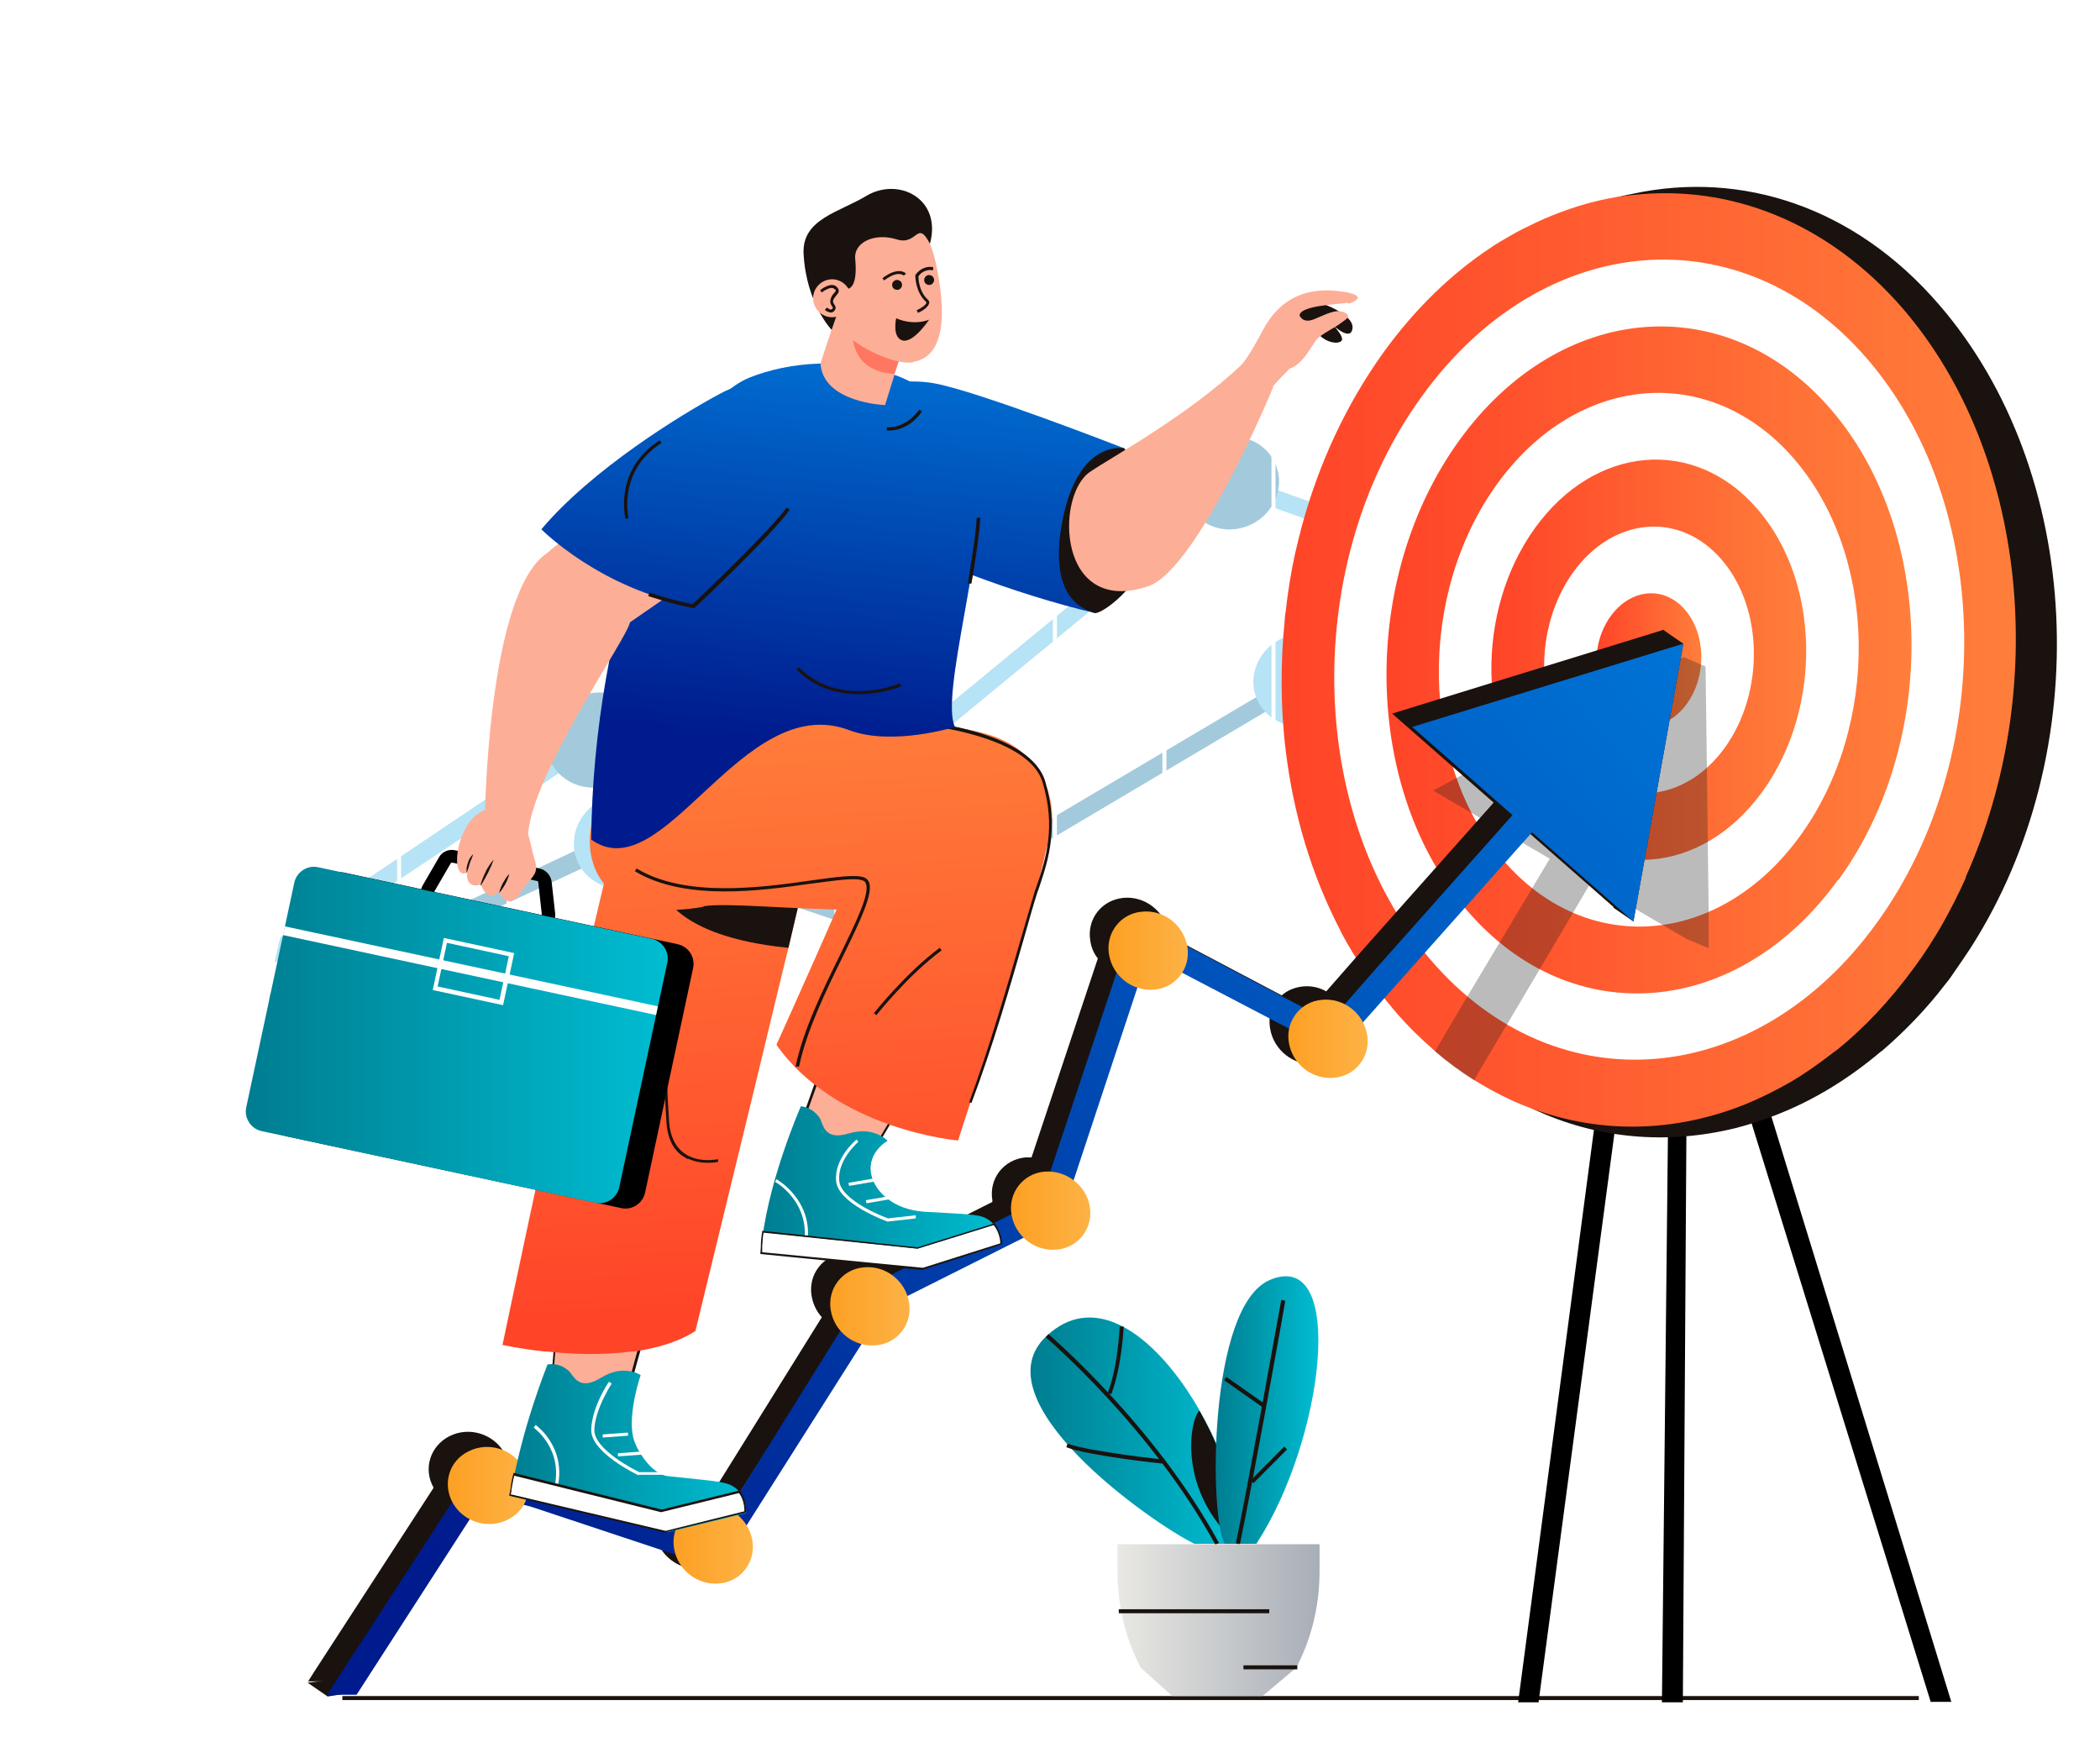 <?xml version="1.0" encoding="UTF-8"?>
<svg xmlns="http://www.w3.org/2000/svg" version="1.1" xmlns:xlink="http://www.w3.org/1999/xlink" viewBox="0 0 471.7 391.3">
  <defs>
    <style>
      .cls-1 {
        fill: url(#_裼隯澵_胙琅韃炅_86-2);
      }

      .cls-2 {
        fill: url(#_裼隯澵_胙琅韃炅_21-5);
      }

      .cls-3 {
        fill: url(#_裼隯澵_胙琅韃炅_30-2);
      }

      .cls-4 {
        mask: url(#mask-1);
      }

      .cls-5 {
        fill: url(#_裼隯澵_胙琅韃炅_21-3);
      }

      .cls-6 {
        fill: url(#_裼隯澵_胙琅韃炅_21-2);
      }

      .cls-7 {
        fill: url(#_裼隯澵_胙琅韃炅_1);
      }

      .cls-7, .cls-8 {
        mix-blend-mode: multiply;
      }

      .cls-9 {
        fill: url(#_裼隯澵_胙琅韃炅_21);
      }

      .cls-10 {
        fill: #fff;
      }

      .cls-11 {
        mask: url(#mask);
      }

      .cls-12 {
        fill: url(#_裼隯澵_胙琅韃炅_30);
      }

      .cls-13 {
        fill: url(#_裼隯澵_胙琅韃炅_7);
      }

      .cls-14 {
        fill: url(#_裼隯澵_胙琅韃炅_30-7);
      }

      .cls-15 {
        fill: url(#_裼隯澵_胙琅韃炅_7-4);
      }

      .cls-16 {
        fill: none;
      }

      .cls-8 {
        fill: url(#_裼隯澵_胙琅韃炅_1-2);
      }

      .cls-17 {
        mask: url(#mask-2);
      }

      .cls-18 {
        filter: url(#luminosity-noclip-3);
      }

      .cls-19 {
        fill: #fdae97;
      }

      .cls-20 {
        fill: url(#_裼隯澵_胙琅韃炅_5);
      }

      .cls-21 {
        fill: url(#_裼隯澵_胙琅韃炅_8);
      }

      .cls-22 {
        fill: #1b1b1b;
        opacity: .3;
      }

      .cls-23 {
        fill: url(#_裼隯澵_胙琅韃炅_8-2);
      }

      .cls-24 {
        fill: url(#_裼隯澵_胙琅韃炅_30-5);
      }

      .cls-25 {
        fill: #1a120e;
      }

      .cls-26 {
        fill: url(#_裼隯澵_胙琅韃炅_8-4);
      }

      .cls-27 {
        fill: url(#_裼隯澵_胙琅韃炅_8-5);
      }

      .cls-28 {
        fill: #b6e3f5;
      }

      .cls-29 {
        fill: url(#_裼隯澵_胙琅韃炅_30-4);
      }

      .cls-30 {
        fill: url(#_裼隯澵_胙琅韃炅_86);
      }

      .cls-31 {
        fill: url(#_裼隯澵_胙琅韃炅_7-3);
      }

      .cls-32 {
        fill: url(#_裼隯澵_胙琅韃炅_7-2);
      }

      .cls-33 {
        fill: url(#_裼隯澵_胙琅韃炅_8-3);
      }

      .cls-34 {
        fill: #ff7761;
      }

      .cls-35 {
        clip-path: url(#clippath);
      }

      .cls-36 {
        fill: url(#_裼隯澵_胙琅韃炅_30-6);
      }

      .cls-37 {
        fill: #a3cadc;
      }

      .cls-38 {
        fill: url(#_裼隯澵_胙琅韃炅_30-3);
      }

      .cls-39 {
        fill: url(#_裼隯澵_胙琅韃炅_21-4);
      }

      .cls-40 {
        fill: url(#_裼隯澵_胙琅韃炅_21-6);
      }

      .cls-41 {
        opacity: .7;
      }

      .cls-42 {
        mask: url(#mask-3);
      }

      .cls-43 {
        fill: url(#_裼隯澵_胙琅韃炅_7-5);
      }

      .cls-44 {
        filter: url(#luminosity-noclip);
      }
    </style>
    <filter id="luminosity-noclip" x="102" y="23.3" width="101.1" height="110.3" color-interpolation-filters="sRGB" filterUnits="userSpaceOnUse">
      <feFlood flood-color="#fff" result="bg"/>
      <feBlend in="SourceGraphic" in2="bg"/>
    </filter>
    <filter id="luminosity-noclip-2" x="102" y="-8388" width="101.1" height="32766" color-interpolation-filters="sRGB" filterUnits="userSpaceOnUse">
      <feFlood flood-color="#fff" result="bg"/>
      <feBlend in="SourceGraphic" in2="bg"/>
    </filter>
    <mask id="mask-1" x="102" y="-8388" width="101.1" height="32766" maskUnits="userSpaceOnUse"/>
    <radialGradient id="_裼隯澵_胙琅韃炅_1" data-name="ﾁ裼隯澵隆 胙琅韃炅 1" cx="152.5" cy="78.4" fx="152.5" fy="78.4" r="52.9" gradientUnits="userSpaceOnUse">
      <stop offset="0" stop-color="#fff"/>
      <stop offset="1" stop-color="gray"/>
    </radialGradient>
    <mask id="mask" x="102" y="23.3" width="101.1" height="110.3" maskUnits="userSpaceOnUse">
      <g class="cls-44">
        <g class="cls-4">
          <path class="cls-7" d="M153.6,116.8c28.4-20.9,88.4-115.4,12.7-88.8-68,23.9-96.6,150.5-12.7,88.8Z"/>
        </g>
      </g>
    </mask>
    <radialGradient id="_裼隯澵_胙琅韃炅_86" data-name="ﾁ裼隯澵隆 胙琅韃炅 86" cx="152.5" cy="78.4" fx="152.5" fy="78.4" r="52.9" gradientUnits="userSpaceOnUse">
      <stop offset="0" stop-color="#a1d4fd"/>
      <stop offset="1" stop-color="#dfeffd"/>
    </radialGradient>
    <filter id="luminosity-noclip-3" x="60" y="10" width="387.9" height="373" color-interpolation-filters="sRGB" filterUnits="userSpaceOnUse">
      <feFlood flood-color="#fff" result="bg"/>
      <feBlend in="SourceGraphic" in2="bg"/>
    </filter>
    <filter id="luminosity-noclip-4" x="60" y="-8388" width="387.9" height="32766" color-interpolation-filters="sRGB" filterUnits="userSpaceOnUse">
      <feFlood flood-color="#fff" result="bg"/>
      <feBlend in="SourceGraphic" in2="bg"/>
    </filter>
    <mask id="mask-3" x="60" y="-8388" width="387.9" height="32766" maskUnits="userSpaceOnUse"/>
    <radialGradient id="_裼隯澵_胙琅韃炅_1-2" data-name="ﾁ裼隯澵隆 胙琅韃炅 1" cx="254" cy="196.5" fx="254" fy="196.5" r="190.2" xlink:href="#_裼隯澵_胙琅韃炅_1"/>
    <mask id="mask-2" x="60" y="10" width="387.9" height="373" maskUnits="userSpaceOnUse">
      <g class="cls-18">
        <g class="cls-42">
          <path class="cls-8" d="M121.3,149.8C238.5,105.6,203.7,16.1,317.5,10.2c90.1-4.7,134.5,90.2,130.1,182-5.3,108.9-74.3,184.1-197.8,190.5C75.3,391.7-4.3,197.2,121.3,149.8Z"/>
        </g>
      </g>
    </mask>
    <radialGradient id="_裼隯澵_胙琅韃炅_86-2" data-name="ﾁ裼隯澵隆 胙琅韃炅 86" cx="254" cy="196.5" fx="254" fy="196.5" r="190.2" xlink:href="#_裼隯澵_胙琅韃炅_86"/>
    <clipPath id="clippath">
      <path class="cls-16" d="M121.3,149.8C238.5,105.6,203.7,16.1,317.5,10.2c90.1-4.7,134.5,90.2,130.1,182-5.3,108.9-74.3,184.1-197.8,190.5C75.3,391.7-4.3,197.2,121.3,149.8Z"/>
    </clipPath>
    <linearGradient id="_裼隯澵_胙琅韃炅_7" data-name="ﾁ裼隯澵隆 胙琅韃炅 7" x1="231.5" y1="321.4" x2="278.2" y2="321.4" gradientUnits="userSpaceOnUse">
      <stop offset="0" stop-color="#007d90"/>
      <stop offset="1" stop-color="#00bdd2"/>
    </linearGradient>
    <linearGradient id="_裼隯澵_胙琅韃炅_7-2" data-name="ﾁ裼隯澵隆 胙琅韃炅 7" x1="273" y1="316.8" x2="296.1" y2="316.8" xlink:href="#_裼隯澵_胙琅韃炅_7"/>
    <linearGradient id="_裼隯澵_胙琅韃炅_5" data-name="ﾁ裼隯澵隆 胙琅韃炅 5" x1="251" y1="363.9" x2="296.4" y2="363.9" gradientUnits="userSpaceOnUse">
      <stop offset="0" stop-color="#e9e8e3"/>
      <stop offset="1" stop-color="#a8aeb7"/>
    </linearGradient>
    <linearGradient id="_裼隯澵_胙琅韃炅_30" data-name="ﾁ裼隯澵隆 胙琅韃炅 30" x1="287.9" y1="148.2" x2="452.9" y2="148.2" gradientUnits="userSpaceOnUse">
      <stop offset="0" stop-color="#ff4428"/>
      <stop offset="1" stop-color="#ff7e3b"/>
    </linearGradient>
    <linearGradient id="_裼隯澵_胙琅韃炅_30-2" data-name="ﾁ裼隯澵隆 胙琅韃炅 30" x1="311.4" y1="148.2" x2="429.3" y2="148.2" xlink:href="#_裼隯澵_胙琅韃炅_30"/>
    <linearGradient id="_裼隯澵_胙琅韃炅_30-3" data-name="ﾁ裼隯澵隆 胙琅韃炅 30" x1="335" y1="148.2" x2="405.8" y2="148.2" xlink:href="#_裼隯澵_胙琅韃炅_30"/>
    <linearGradient id="_裼隯澵_胙琅韃炅_30-4" data-name="ﾁ裼隯澵隆 胙琅韃炅 30" x1="358.6" y1="148.2" x2="382.2" y2="148.2" xlink:href="#_裼隯澵_胙琅韃炅_30"/>
    <linearGradient id="_裼隯澵_胙琅韃炅_8" data-name="ﾁ裼隯澵隆 胙琅韃炅 8" x1="109.8" y1="364" x2="371" y2="138.8" gradientUnits="userSpaceOnUse">
      <stop offset="0" stop-color="#001b8d"/>
      <stop offset="1" stop-color="#0073d5"/>
    </linearGradient>
    <linearGradient id="_裼隯澵_胙琅韃炅_8-2" data-name="ﾁ裼隯澵隆 胙琅韃炅 8" x1="120.4" y1="376.2" x2="381.6" y2="151" xlink:href="#_裼隯澵_胙琅韃炅_8"/>
    <linearGradient id="_裼隯澵_胙琅韃炅_21" data-name="ﾁ裼隯澵隆 胙琅韃炅 21" x1="100.7" y1="333.7" x2="118.7" y2="333.7" gradientUnits="userSpaceOnUse">
      <stop offset="0" stop-color="#fda024"/>
      <stop offset="1" stop-color="#fdb245"/>
    </linearGradient>
    <linearGradient id="_裼隯澵_胙琅韃炅_21-2" data-name="ﾁ裼隯澵隆 胙琅韃炅 21" x1="151.3" y1="347" x2="169.1" y2="347" xlink:href="#_裼隯澵_胙琅韃炅_21"/>
    <linearGradient id="_裼隯澵_胙琅韃炅_21-3" data-name="ﾁ裼隯澵隆 胙琅韃炅 21" x1="186.5" y1="293.5" x2="204.3" y2="293.5" xlink:href="#_裼隯澵_胙琅韃炅_21"/>
    <linearGradient id="_裼隯澵_胙琅韃炅_21-4" data-name="ﾁ裼隯澵隆 胙琅韃炅 21" x1="227.1" y1="272" x2="244.9" y2="272" xlink:href="#_裼隯澵_胙琅韃炅_21"/>
    <linearGradient id="_裼隯澵_胙琅韃炅_21-5" data-name="ﾁ裼隯澵隆 胙琅韃炅 21" x1="289.4" y1="233.4" x2="307.2" y2="233.4" xlink:href="#_裼隯澵_胙琅韃炅_21"/>
    <linearGradient id="_裼隯澵_胙琅韃炅_21-6" data-name="ﾁ裼隯澵隆 胙琅韃炅 21" x1="249" y1="213.5" x2="266.8" y2="213.5" xlink:href="#_裼隯澵_胙琅韃炅_21"/>
    <linearGradient id="_裼隯澵_胙琅韃炅_7-3" data-name="ﾁ裼隯澵隆 胙琅韃炅 7" x1="114.6" y1="325.2" x2="167.4" y2="325.2" xlink:href="#_裼隯澵_胙琅韃炅_7"/>
    <linearGradient id="_裼隯澵_胙琅韃炅_30-5" data-name="ﾁ裼隯澵隆 胙琅韃炅 30" x1="152.7" y1="296.4" x2="145.4" y2="160.2" xlink:href="#_裼隯澵_胙琅韃炅_30"/>
    <linearGradient id="_裼隯澵_胙琅韃炅_30-6" data-name="ﾁ裼隯澵隆 胙琅韃炅 30" x1="190.2" y1="294.4" x2="182.9" y2="158.2" xlink:href="#_裼隯澵_胙琅韃炅_30"/>
    <linearGradient id="_裼隯澵_胙琅韃炅_7-4" data-name="ﾁ裼隯澵隆 胙琅韃炅 7" x1="171" y1="266.8" x2="225" y2="266.8" xlink:href="#_裼隯澵_胙琅韃炅_7"/>
    <linearGradient id="_裼隯澵_胙琅韃炅_30-7" data-name="ﾁ裼隯澵隆 胙琅韃炅 30" x1="209.4" y1="293.3" x2="202.2" y2="157.1" xlink:href="#_裼隯澵_胙琅韃炅_30"/>
    <linearGradient id="_裼隯澵_胙琅韃炅_8-3" data-name="ﾁ裼隯澵隆 胙琅韃炅 8" x1="215.5" y1="169.8" x2="224.8" y2="78.6" xlink:href="#_裼隯澵_胙琅韃炅_8"/>
    <linearGradient id="_裼隯澵_胙琅韃炅_8-4" data-name="ﾁ裼隯澵隆 胙琅韃炅 8" x1="174.5" y1="165.7" x2="183.8" y2="74.4" xlink:href="#_裼隯澵_胙琅韃炅_8"/>
    <linearGradient id="_裼隯澵_胙琅韃炅_8-5" data-name="ﾁ裼隯澵隆 胙琅韃炅 8" x1="147.1" y1="162.9" x2="156.3" y2="71.7" xlink:href="#_裼隯澵_胙琅韃炅_8"/>
    <linearGradient id="_裼隯澵_胙琅韃炅_7-5" data-name="ﾁ裼隯澵隆 胙琅韃炅 7" x1="55.2" y1="232.5" x2="150" y2="232.5" xlink:href="#_裼隯澵_胙琅韃炅_7"/>
  </defs>
  <!-- Generator: Adobe Illustrator 28.7.1, SVG Export Plug-In . SVG Version: 1.2.0 Build 142)  -->
  <g>
    <g id="_レイヤー_1" data-name="レイヤー_1">
      <g>
        <g class="cls-41">
          <g class="cls-11">
            <path class="cls-30" d="M153.6,116.8c28.4-20.9,88.4-115.4,12.7-88.8-68,23.9-96.6,150.5-12.7,88.8Z"/>
          </g>
        </g>
        <g class="cls-41">
          <g class="cls-17">
            <path class="cls-1" d="M121.3,149.8C238.5,105.6,203.7,16.1,317.5,10.2c90.1-4.7,134.5,90.2,130.1,182-5.3,108.9-74.3,184.1-197.8,190.5C75.3,391.7-4.3,197.2,121.3,149.8Z"/>
          </g>
        </g>
        <g class="cls-35">
          <g>
            <g>
              <polygon class="cls-28" points="448.6 68.2 344.1 130.5 276.3 106.3 193.5 174.5 132.7 163.7 54.9 216 54.9 220.8 133.9 168.1 194.5 178.7 277 110.8 344.5 134.8 448.6 72.7 448.6 68.2"/>
              <path class="cls-37" d="M266,109.4c-.2-5.7,4.4-10.7,10.2-11.2,5.9-.5,10.8,3.8,11.1,9.5.2,5.7-4.3,10.7-10.2,11.2-5.9.5-10.9-3.8-11.1-9.5Z"/>
              <path class="cls-37" d="M183.1,176.9c-.2-5.9,4.6-11,10.6-11.6,6.1-.5,11.1,3.8,11.3,9.6.2,5.8-4.5,11-10.6,11.6-6.1.5-11.2-3.8-11.4-9.6Z"/>
              <path class="cls-37" d="M122.7,167.2c-.2-5.9,4.7-11.1,10.9-11.6,6.2-.5,11.3,3.8,11.5,9.7.2,5.9-4.7,11.1-10.8,11.6-6.2.5-11.3-3.8-11.5-9.7Z"/>
              <path class="cls-37" d="M334,132.6c-.3-5.7,4.2-10.7,10-11.2,5.8-.5,10.7,3.7,10.9,9.4.3,5.7-4.2,10.7-10,11.2-5.8.5-10.7-3.7-11-9.4Z"/>
            </g>
            <g>
              <polygon class="cls-37" points="484.5 134.1 357.2 185 292.5 150.5 198.6 206.1 139.6 186.2 54.9 226 54.9 230.4 140.1 190.7 198.9 210.5 292.5 155 357 189.4 484.5 138.3 484.5 134.1"/>
              <path class="cls-28" d="M281.6,152c.7-5.8,6.1-10.1,12.1-9.7,6,.4,10.3,5.4,9.7,11.2-.7,5.8-6.1,10.1-12.1,9.7-6-.4-10.4-5.4-9.7-11.2Z"/>
              <path class="cls-28" d="M187.8,207c.7-5.9,6.3-10.3,12.4-9.9,6.1.4,10.5,5.5,9.8,11.3-.7,5.9-6.3,10.3-12.4,9.9-6.2-.4-10.6-5.5-9.9-11.4Z"/>
              <path class="cls-28" d="M129,188.2c.7-5.9,6.4-10.3,12.6-9.9,6.2.4,10.7,5.5,9.9,11.4-.7,5.9-6.4,10.4-12.6,10-6.2-.4-10.7-5.5-9.9-11.4Z"/>
              <path class="cls-28" d="M346.7,185.6c.6-5.8,6-10.1,11.9-9.7,5.9.4,10.2,5.4,9.6,11.1-.6,5.7-5.9,10.1-11.9,9.7-5.9-.4-10.2-5.4-9.6-11.1Z"/>
            </g>
            <g>
              <rect class="cls-10" x="64.7" y="10.1" width=".9" height="379.5"/>
              <rect class="cls-10" x="89.2" y="10.1" width=".9" height="379.5"/>
              <rect class="cls-10" x="113.8" y="10.1" width=".9" height="379.5"/>
              <rect class="cls-10" x="138.3" y="10.1" width=".9" height="379.5"/>
              <rect class="cls-10" x="162.9" y="10.1" width=".9" height="379.5"/>
              <rect class="cls-10" x="187.4" y="10.1" width=".9" height="379.5"/>
              <rect class="cls-10" x="212" y="10.1" width=".9" height="379.5"/>
              <rect class="cls-10" x="236.5" y="10.1" width=".9" height="379.5"/>
              <rect class="cls-10" x="261.1" y="10.1" width=".9" height="379.5"/>
              <rect class="cls-10" x="285.6" y="10.1" width=".9" height="379.5"/>
              <rect class="cls-10" x="310.2" y="10.1" width=".9" height="379.5"/>
              <rect class="cls-10" x="334.7" y="10.1" width=".9" height="379.5"/>
              <rect class="cls-10" x="359.3" y="10.1" width=".9" height="379.5"/>
              <rect class="cls-10" x="383.8" y="10.1" width=".9" height="379.5"/>
              <rect class="cls-10" x="408.3" y="10.1" width=".9" height="379.5"/>
              <rect class="cls-10" x="432.9" y="10.1" width=".9" height="379.5"/>
              <rect class="cls-10" x="457.4" y="10.1" width=".9" height="379.5"/>
            </g>
          </g>
        </g>
      </g>
      <rect class="cls-25" x="76.9" y="381" width="354.1" height=".9"/>
      <g>
        <g>
          <path class="cls-13" d="M235.2,300c19.5-17.9,45.4,28.5,42.9,46.8h-9.8c-9.5-4.6-49-32.3-33.1-46.8Z"/>
          <path class="cls-25" d="M273,347c-14.5-26.5-37.9-46.4-38.1-46.6l.6-.7c.2.2,23.8,20.3,38.3,46.9l-.8.4Z"/>
          <path class="cls-25" d="M261.5,328.8c-.7,0-17-1.8-22-3.7l.3-.8c4.9,1.8,21.6,3.6,21.8,3.6v.9Z"/>
          <path class="cls-25" d="M249.6,313.2l-.8-.3c2.3-5.7,2.7-14.8,2.7-14.9h.9c0,.4-.5,9.4-2.8,15.2Z"/>
          <path class="cls-25" d="M269.4,316.9c6,10.5,9.6,22.5,8.6,30-13.6-11.9-10.8-28-8.6-30Z"/>
          <path class="cls-32" d="M285.3,287.5c17.3-7.2,12.1,36.1-3.1,59.3h-7.1c-3.5-5.8-3.8-53.5,10.2-59.3Z"/>
          <path class="cls-25" d="M278.5,346.9l-.9-.2c2.7-12.8,10.1-54.3,10.2-54.7l.9.2c0,.4-7.5,41.9-10.2,54.7Z"/>
          <rect class="cls-25" x="279.7" y="328.2" width="10.7" height=".9" transform="translate(-149 299) rotate(-45.1)"/>
          <rect class="cls-25" x="279.1" y="307.1" width=".9" height="10.6" transform="translate(-136.8 361.8) rotate(-54.9)"/>
        </g>
        <path class="cls-20" d="M251,346.9v6c0,6.8,1.4,13.5,4.1,19.4l1.1,2.3,7.1,6.4h20.3l7.6-6.4,1.1-2.3c2.7-5.9,4.1-12.6,4.1-19.4v-6h-45.4Z"/>
        <rect class="cls-25" x="251.3" y="361.5" width="33.8" height=".9"/>
        <rect class="cls-25" x="279.3" y="374.1" width="12.1" height=".9"/>
      </g>
      <g>
        <path d="M345.6,382.4h-4.6l25-188.8c.2-1.3,1.3-2.2,2.6-2.1,1.3.2,2.2,1.3,2.1,2.6l-25.1,188.2Z"/>
        <path d="M433.7,382.4l-54.6-176.4-1.1,176.4h-4.7l2-189.1c0-1.1.8-2.1,1.9-2.4,1.1-.2,2.2.4,2.7,1.4l58.4,190h-4.5Z"/>
      </g>
      <g>
        <path class="cls-25" d="M319,229.6c7.5,8.7,16,15.1,25.1,19.4,14.5,6.9,30.4,8.2,45.8,4.4,3.1-.8,6.2-1.8,9.2-3,8.2-3.2,16.1-8,23.4-14.2,0,0,.1,0,.2-.1,5.1-4.4,10-9.4,14.4-15.2.7-.8,1.3-1.7,1.9-2.6,1.2-1.7,2.4-3.5,3.6-5.3,28.4-44.3,25.3-107.1-7-144.5-19-22.1-44.4-30.2-68.7-25-.6.1-1.3.3-1.9.4,0,0,0,0-.1,0-2.2.5-4.4,1.2-6.6,2-4,1.4-7.9,3.1-11.7,5.3-11,6.1-21.3,15.3-30.1,27.3-11.9,16.4-19.2,36-22.1,56.2-.2,1.6-.4,3.3-.6,5-3.4,32.8,5,66.5,25.2,89.9Z"/>
        <path class="cls-12" d="M441.6,197.1c-1.6,3.6-3.4,7.1-5.3,10.5-1.9,3.3-4,6.6-6.3,9.7-5.4,7.4-11.3,13.7-17.7,18.8,0,0-.1,0-.2.1-3.2,2.5-6.4,4.8-9.8,6.8-3.3,1.9-6.7,3.6-10.1,5-15.8,6.4-32.6,6.8-48.2,1,0,0,0,0,0,0-4.4-1.6-8.7-3.8-12.9-6.4-3-1.9-6-4.1-8.8-6.5-3.1-2.7-6.2-5.7-9-9-4-4.7-7.6-9.8-10.7-15.2-.6-1.1-1.2-2.1-1.7-3.2-6.3-12.2-10.4-25.9-12.1-40.1-1.2-9.7-1.2-19.7-.2-29.6,0-.6.1-1.1.2-1.7.1-1.1.3-2.2.4-3.3.6-4.4,1.4-8.7,2.5-13,.3-1,.5-2.1.8-3.1,3.8-13.9,9.9-27.1,18.3-38.8,7.1-9.8,15.3-17.7,24.1-23.5,1.3-.9,2.7-1.7,4.1-2.5,2-1.2,4.1-2.2,6.2-3.2,4.1-1.9,8.3-3.4,12.5-4.5,2.4-.6,4.8-1.1,7.2-1.4,0,0,0,0,0,0,0,0,0,0,0,0,.7,0,1.3-.2,1.9-.2,21.7-2.4,43.7,6,60.6,25.5,28.1,32.6,33,85.8,14.1,127.8Z"/>
        <path class="cls-10" d="M421.5,207.4c-27,37.3-71.8,41.1-100,8.4-28.2-32.7-29.2-89.5-2.1-126.8,27-37.4,71.8-41.1,100-8.4,28.2,32.7,29.2,89.5,2.1,126.8Z"/>
        <path class="cls-3" d="M412.9,197.6c-22.5,31.1-59.8,34.3-83.3,7-23.5-27.2-24.3-74.6-1.8-105.7,22.5-31.1,59.8-34.3,83.4-7,23.5,27.2,24.3,74.6,1.8,105.7Z"/>
        <path class="cls-10" d="M404.4,187.7c-18,24.9-47.9,27.4-66.7,5.6-18.8-21.8-19.4-59.7-1.4-84.6,18-24.9,47.9-27.4,66.7-5.6,18.8,21.8,19.4,59.7,1.4,84.6Z"/>
        <path class="cls-38" d="M395.9,177.8c-13.5,18.7-35.9,20.6-50,4.2-14.1-16.3-14.6-44.7-1.1-63.4,13.5-18.7,35.9-20.6,50-4.2,14.1,16.3,14.6,44.7,1.1,63.4Z"/>
        <path class="cls-10" d="M387.4,168c-9,12.4-23.9,13.7-33.3,2.8-9.4-10.9-9.7-29.8-.7-42.3,9-12.4,23.9-13.7,33.3-2.8,9.4,10.9,9.7,29.8.7,42.3Z"/>
        <path class="cls-29" d="M378.9,158.1c-4.5,6.2-12,6.9-16.7,1.4-4.7-5.5-4.9-14.9-.4-21.1,4.5-6.2,12-6.9,16.7-1.4,4.7,5.4,4.9,14.9.4,21.1Z"/>
      </g>
      <path class="cls-22" d="M383.8,204.9l-.2-15.7-.2-16.7-.3-22.8-1-.4-3.9-1.7-17.7,9.4-11.2,6-11.1,5.9-11.1,5.9-5.2,2.8,8.6,5,17.6,10.3-4,6.7-7.3,12.2-7.3,12.2-4.9,8.3-1.2,2.1-1.1,1.8c2.8,2.4,5.8,4.6,8.8,6.5l.6-1.1,3.6-6.1,3.1-5.2,7.4-12.5,7.5-12.7,4-6.8,16.2,9.5,5.3,3.1,5,2.1v-8.2Z"/>
      <g>
        <polygon class="cls-25" points="73.6 381.1 69.1 378 79.9 376.7 79.9 380.1 73.6 381.1"/>
        <polygon class="cls-25" points="373.6 141.5 378.1 144.6 366.9 207 362.4 203.9 373.6 141.5"/>
        <path class="cls-25" d="M373.6,141.5l-60.9,18.8,22.8,20-30.5,34.3-5.7,6.5-1.4,1.6h0c-1.6-.9-3.4-1.3-5.3-1.1-1.8.2-3.5.9-4.7,2h0l-25.4-13.4h0c0-.2,0-.4,0-.6-.8-4.8-5.3-8.4-10.2-7.9-4.9.5-8.2,4.8-7.4,9.6.2,1.5.8,2.9,1.7,4h0s-14.9,44.7-14.9,44.7h0s0,0,0,0c-.5,0-.9,0-1.4,0-4.9.5-8.2,4.8-7.4,9.6,0,.1,0,.3,0,.4h0s0,0,0,0l-21.6,10.9-5,2.5h0c-1.8-1.4-4.2-2.2-6.6-1.9-4.9.5-8.2,4.8-7.4,9.6.3,1.8,1.1,3.5,2.3,4.8h0s-24.9,40-24.9,40h0c-1.5-.8-3.3-1.2-5.1-1-3.6.4-6.3,2.8-7.2,5.9h0s-33-11-33-11h0c-.1-1.2-.5-2.3-1.1-3.4-2.4-4.3-7.9-6-12.3-3.8-4.4,2.2-6,7.4-3.6,11.6,0,0,0,0,0,0h0s-26.8,41.3-26.8,41.3l-.5.8-.9,1.4h6.6l25.6-39.7h0c2.5,1.3,5.6,1.4,8.3,0,1.5-.7,2.7-1.8,3.5-3.1h0s0,0,0,0l1.9.5,32.5,10.8h0c1.4,3.9,5.5,6.6,9.7,6.2,4.9-.5,8.2-4.8,7.4-9.6-.2-1.2-.6-2.3-1.2-3.3l25.8-40.7h0s0,0,0,0c1,.2,2,.3,3.1.2,4.9-.5,8.2-4.8,7.4-9.6,0-.5-.2-.9-.3-1.4h0s26.1-13.1,26.1-13.1h0c1.9,1.9,4.6,2.9,7.4,2.6,4.9-.5,8.2-4.8,7.4-9.6-.4-2.5-1.7-4.6-3.6-6h0s14.4-43.2,14.4-43.2h0c1.2.4,2.5.6,3.8.4,2.7-.3,4.9-1.7,6.2-3.8h0s24.1,12.7,24.1,12.7h0c-.2,1-.2,2,0,3.1.8,4.8,5.3,8.4,10.2,7.9,4.9-.5,8.2-4.8,7.4-9.6-.2-1-.5-2-1-2.9h0s8.7-9.8,8.7-9.8l29.2-32.8h0s22.8,20,22.8,20l11.2-62.4Z"/>
        <g>
          <g>
            <path class="cls-21" d="M350.2,180.1l-2.1,2.3-3.3,3.8-.7.8h0s-29.2,32.8-29.2,32.8l-8.7,9.8-6.2,7-.4-.2-1-.6-9-4.7-24.1-12.6-.8-.4-6.8-3.6-2.4,7.3-14.3,43.2h0s-2.9,8.8-2.9,8.8l-3,1.5-5.3,2.7-26.1,13.1-5,2.5-2.8,4.4-.7,1-1.8,2.8h0s-25.8,40.7-25.8,40.7l-6.4,10.1-.3-.2-9.2-3.1-32.5-10.8-1.9-.5h0l-8.4-2.2-3.4,5.2-25.6,39.7h-6.6l.9-1.4.5-.8,26.8-41.3,4.9-7.6,1.1.3,10.9,2.8,33,11,7.7,2.5,4.7-7.5,24.9-40h0s5.9-9.4,5.9-9.4l.2-.3,5.7-2.9h0l5-2.5,21.6-10.9h0l6.5-3.2,2.3-6.9h0s14.9-44.7,14.9-44.7l3.8-11.6,12.1,6.4,25.4,13.4h0l6.3,3.3,3.8-4.2,1.4-1.6,5.7-6.5,30.5-34.3,4-4.5,2.1-2.3,4.2,3.6Z"/>
            <polygon class="cls-23" points="366.9 207 378.1 144.6 317.2 163.3 366.9 207"/>
          </g>
          <path class="cls-9" d="M117.6,329.8c2.4,4.3.8,9.5-3.6,11.6-4.4,2.2-9.9.5-12.3-3.8-2.4-4.3-.8-9.5,3.6-11.6,4.4-2.2,9.9-.5,12.3,3.8Z"/>
          <path class="cls-6" d="M169,346.1c.8,4.8-2.6,9.2-7.4,9.6-4.9.5-9.4-3-10.2-7.9-.8-4.8,2.6-9.2,7.4-9.6,4.9-.5,9.4,3,10.2,7.9Z"/>
          <path class="cls-5" d="M204.2,292.6c.8,4.8-2.6,9.2-7.4,9.6-4.9.5-9.4-3-10.2-7.9-.8-4.8,2.6-9.2,7.4-9.6,4.9-.5,9.4,3,10.2,7.9Z"/>
          <path class="cls-39" d="M244.8,271.1c.8,4.8-2.6,9.2-7.4,9.6-4.9.5-9.4-3-10.2-7.9-.8-4.8,2.6-9.2,7.4-9.6s9.4,3,10.2,7.9Z"/>
          <path class="cls-2" d="M307.1,232.5c.8,4.8-2.6,9.2-7.4,9.6-4.9.5-9.4-3-10.2-7.9-.8-4.8,2.6-9.2,7.4-9.6,4.9-.5,9.4,3,10.2,7.9Z"/>
          <path class="cls-40" d="M266.7,212.7c.8,4.8-2.6,9.2-7.4,9.6-4.9.5-9.4-3-10.2-7.9-.8-4.8,2.6-9.2,7.4-9.6,4.9-.5,9.4,3,10.2,7.9Z"/>
        </g>
      </g>
      <g>
        <g>
          <g>
            <g>
              <g>
                <polygon class="cls-19" points="123.9 312.2 140.7 313.6 146.6 292.1 125.6 290.5 123.9 312.2"/>
                <path class="cls-25" d="M125.4,290.2l-.9,11.5-.4,4.7-.5,6.1,11.8.9h.7c0,0,4.8.4,4.8.4l1.6-5.6,2.1-7.5,2.5-8.8-21.6-1.7ZM136.2,313h-.7c0,0-11.4-1-11.4-1l.4-5.6.4-4.7.9-11,20.5,1.6-2.4,8.5-2,7.3-1.5,5.2-4.2-.3Z"/>
              </g>
              <path class="cls-31" d="M143.9,308.9s-3.8-2.6-8.9.6c-5.2,3.2-6.2-.7-7.3-1.6-1.1-.9-2.5-1.7-4.7-1.4,0,0-6,14.7-8.3,29.5l35.3,8.2,17.6-4.3s.3-5.4-4.6-6.7c-2.3-.6-7.6-1-13-1.6-3.6-.4-7.1-5.8-7.8-8.8-1.2-5.5,1.7-13.9,1.7-13.9Z"/>
              <path class="cls-10" d="M124.4,334.7c2.4-9.2-4.5-13.9-4.5-14l.4-.6c0,0,7.3,5,4.8,14.7l-.7-.2Z"/>
              <g>
                <path class="cls-10" d="M115.5,331.2c-.5,1.8-.6,3.4-.9,4.6l35,8.2,17.9-4.4s.1-2.5-1.3-4.5l-17.5,4.3-33.1-8.3Z"/>
                <path class="cls-25" d="M149.5,344.3h0s-35.1-8.3-35.1-8.3v-.2c.1-.4.2-.9.3-1.5.1-1,.3-2.1.6-3.2v-.2c0,0,.2,0,.2,0l33.1,8.2,17.6-4.3h0c1.5,2.1,1.4,4.7,1.4,4.8h0c0,.1-.1.2-.1.2l-18,4.4ZM114.8,335.7l34.7,8.2,17.7-4.4c0-.5,0-2.5-1.2-4.1l-17.5,4.3-33-8.2c-.3,1.1-.4,2.1-.6,3,0,.5-.1.9-.2,1.3Z"/>
              </g>
              <path class="cls-10" d="M143.4,331.4h0c-.4-.2-10.7-5.1-10.6-10.2.1-5,3.8-10.6,4-10.8l.6.4c0,0-3.8,5.8-3.9,10.4-.1,4.4,9.2,9.1,10.1,9.5h6.2c0,0,0,.6,0,.6h-6.3Z"/>
              <rect class="cls-10" x="138.9" y="326.2" width="5.7" height=".7" transform="translate(-24.2 11.6) rotate(-4.3)"/>
              <rect class="cls-10" x="135.5" y="321.9" width="5.7" height=".7" transform="translate(-23.9 11.4) rotate(-4.3)"/>
            </g>
            <path class="cls-24" d="M112.8,302.1s3.9.9,9.5,1.5c0,0,.2,0,.3,0,0,0,.2,0,.2,0,5.4.6,12.3.9,19,0,0,0,.2,0,.3,0,0,0,.2,0,.3,0,5-.7,9.9-2.1,13.8-4.6,0,0,6.5-26.7,13.5-55.5h0c2.5-10.3,5-20.9,7.4-30.6,1.7-7.3,3.3-14,4.7-19.9,0-.4.2-.7.2-1.1,1.8-7.7,3.1-13.6,3.8-16.7,4.1-20.1-33.6-24.7-38.7-17.4-2.2,3.1-7,21.8-12.4,44.7-.8,3.3-1.6,6.7-2.3,10.1-9.4,40.9-19.5,89.4-19.5,89.4Z"/>
            <path class="cls-25" d="M154.6,260.4c-.5-.2-.9-.5-1.4-.8-2.1-1.5-3.3-4.1-3.5-7.5-.8-11-.8-28.1-.8-28.3h.6c0,.2,0,17.3.8,28.2.2,3.2,1.4,5.6,3.3,7,3.2,2.4,7.6,1.4,7.7,1.4v.6s-3.5.8-6.7-.7Z"/>
            <path class="cls-25" d="M148.9,200.1s2.3,10.2,28,12.8c0,0,.1,0,.2,0,1.7-7.3,3.3-14,4.7-19.9,0-.4.2-.7.2-1.1-2.2-1-3.7-1.7-3.9-1.8-.5-.1-9.2-.2-9.2-.2l-14.3,1.6-10.3,1.5,4.4,7.1Z"/>
          </g>
          <path class="cls-25" d="M213.7,233.3h-.7c1.7-8.2,6.1-17.2,10-25.1,3.6-7.4,6.7-13.7,5.8-16-.1-.4-.4-.6-.7-.7-1.7-.7-6.1,0-11.6.7-11.3,1.6-28.4,4-39.6-2.8l.4-.6c10.9,6.6,27.9,4.3,39.1,2.7,5.8-.8,10-1.4,12-.7.5.2.9.6,1.1,1.1,1,2.5-2,8.7-5.8,16.5-3.9,7.9-8.2,16.8-9.9,24.8Z"/>
          <path class="cls-36" d="M158,203.6c9.7-1.8,58.6,6.4,73.4-7.4,7.9-7.4,7.2-25.8-8.8-31-10.5-3.4-45.7-7.8-75.7,3.3-19.6,7.3-22.2,41.2,11.1,35.2Z"/>
          <g>
            <g>
              <polygon class="cls-19" points="179.4 254.4 195.2 260.1 206.6 240.9 186.7 233.8 179.4 254.4"/>
              <path class="cls-25" d="M195.3,260.4l-16.3-5.8,7.5-21.1,20.4,7.3-11.6,19.6ZM179.7,254.3l15.4,5.5,11.1-18.7-19.3-6.9-7.2,20.1Z"/>
            </g>
            <path class="cls-15" d="M199.5,256.4s-3-3.5-8.8-1.8c-5.8,1.8-5.8-2.3-6.6-3.5-.8-1.1-2-2.3-4.2-2.6,0,0-8,18.1-9,33l36.3,3.5,17.6-5.5s0-5.4-5-6.4c-2.1-.4-7-.6-12.2-.9-7.1-.5-10.7-4.5-11.7-7.6-1.7-5.4,3.4-8.3,3.4-8.3Z"/>
            <path class="cls-10" d="M180.6,279.4c1.5-9.4-6.4-13.9-6.5-13.9l.3-.6c0,0,8.5,4.7,6.9,14.6h-.7Z"/>
            <g>
              <path class="cls-10" d="M171.4,276.8c-.3,1.8-.3,3.5-.4,4.7l36.3,3.5,17.6-5.5s0-2.5-1.6-4.4l-17.2,5.4-34.8-3.7Z"/>
              <path class="cls-25" d="M207.3,285.3h0s-36.5-3.6-36.5-3.6v-.2c0-.4.1-.9.1-1.5,0-1,.1-2.1.3-3.3v-.2s.2,0,.2,0l34.7,3.7,17.3-5.4h0c1.6,2,1.7,4.6,1.7,4.7h0c0,.1-17.8,5.7-17.8,5.7ZM171.2,281.3l36.1,3.5,17.4-5.5c0-.5-.2-2.5-1.5-4.1l-17.1,5.3h0s-34.6-3.6-34.6-3.6c-.2,1.1-.2,2.1-.3,3,0,.5,0,.9,0,1.3Z"/>
            </g>
            <path class="cls-10" d="M199.3,274.4h0c-.5-.2-11.2-4.1-11.5-9.2-.4-5,4.4-9.1,4.6-9.2l.4.5s-4.7,4-4.3,8.7c.3,4.4,10,8.2,11,8.5l6.2-.7v.7c0,0-6.2.7-6.2.7Z"/>
            <rect class="cls-10" x="194.3" y="269.3" width="5.7" height=".7" transform="translate(-42.4 36.9) rotate(-9.7)"/>
            <rect class="cls-10" x="190.5" y="265.4" width="5.7" height=".7" transform="translate(-41.9 36.2) rotate(-9.7)"/>
          </g>
          <path class="cls-14" d="M235.5,188.5c-1.9,9.5-6.5,25.9-10.6,38.1-4.1,12.2-9.7,29.6-9.7,29.6,0,0-27.3-2.3-40.8-21.5,0,0,16.4-36.2,20.5-47.1,4.1-10.9,44-16.1,40.6.9Z"/>
          <path class="cls-25" d="M179.4,239.6h-.7c1.7-8.2,6.1-17.2,10-25.1,3.6-7.4,6.7-13.7,5.8-16-.1-.4-.4-.6-.7-.7-1.7-.7-6.1,0-11.6.7-11.3,1.6-28.4,4-39.6-2.8l.4-.6c10.9,6.6,27.9,4.3,39.1,2.7,5.8-.8,10-1.4,12-.7.5.2.9.6,1.1,1.1,1,2.5-2,8.7-5.8,16.5-3.9,7.9-8.2,16.8-9.9,24.8Z"/>
          <path class="cls-25" d="M196.8,228l-.5-.4c0,0,7.2-9.1,14.8-14.7l.4.6c-7.5,5.5-14.6,14.5-14.7,14.6Z"/>
          <path class="cls-25" d="M218.3,247.8l-.6-.2c4.7-12.8,8.7-26.6,11.6-36.7,1.2-4.2,2.3-7.8,3.1-10.6.2-.6.4-1.1.6-1.7,1.9-5.7,4.2-12.8,1.2-22.8-3.2-10.9-27.6-13-27.9-13.1v-.7c1.1,0,25.2,2.3,28.5,13.6,3,10.2.7,17.5-1.2,23.2-.2.6-.4,1.2-.6,1.7-.9,2.8-1.9,6.4-3.1,10.6-2.9,10.1-6.9,24-11.7,36.7Z"/>
          <path class="cls-33" d="M186,92.9c-2.4,4.3,1.9,19.9,10.4,25.9,8.5,6,32.3,14.9,49.5,18.9,0,0,22.9-13.1,6.6-37,0,0-33-12.9-42.7-14.6-9.7-1.7-21.2,2.2-23.8,6.9Z"/>
          <path class="cls-25" d="M252.5,100.7s-10.2-2.1-13.8,16c-3.6,18.1,5.2,20.3,7.2,21,2,.7,24.3-15.3,6.6-37Z"/>
          <path class="cls-26" d="M219.9,108c1.6,14.7-8.8,48.2-5.4,55.3,0,0-14.1,4.4-23.8.7-24.1-9-41.6,36.3-57.9,24.6.4-49,18.1-96.8,35.6-103.8,17.8-7.1,48.5-3.4,51.5,23.3Z"/>
          <path class="cls-25" d="M202.4,154.2c-.1,0-13.9,5.8-23.5-3.8l.5-.5c9.3,9.3,22.6,3.7,22.7,3.6l.3.6Z"/>
          <path class="cls-25" d="M199.2,96.7v-.7c4.6.2,7.3-4,7.3-4l.6.4c-.1.2-2.9,4.6-7.9,4.3Z"/>
          <g>
            <path class="cls-19" d="M203.8,74.9l-5,16.1s-14-.5-14.5-9.4l3.6-10.9,15.9,4.2Z"/>
            <path class="cls-34" d="M202.6,78.9l-1.7,5.1c-10.2-.6-9.4-9.4-9.3-9.4,10.5,4.1,11,4.3,11,4.3Z"/>
            <path class="cls-19" d="M205.1,81.4c-4.5.7-13.8-4-16.3-7.8-.9-1.4-1.3-5.3-1.1-7.3.8-6.2,1.4-11.8,5.7-14.3,1.8-1,6.8-2.3,8.7-2.2,6.1.2,7.5,5.9,8.6,11.8,1.2,6.7,2.4,18.4-5.6,19.7Z"/>
            <path class="cls-25" d="M208.9,54.8c-2.9-5.6-2.8.4-7.4-1-5-1.6-9.8.6-9.4,4.4.7,7.4-2.1,6.7-2.1,6.7l-3.2,9.2s-5.7-5.9-6.3-17.1c-.4-7.8,8-9.3,14.1-13,7.2-4.3,17,.6,14.3,10.7Z"/>
            <path class="cls-25" d="M206.2,70.3l-.3-.6c.9-.4,2.1-1.2,2.2-1.7,0,0,0-.1-.1-.2-2.4-2.2-2.4-5.7-2.4-5.8h0c0,0,0-.2,0-.2,0,0,1.3-2.2,4-1.8v.7c-2.1-.3-3.1,1-3.3,1.4,0,.5.1,3.4,2.1,5.2.3.3.4.6.3.8-.2,1.1-2.2,2.1-2.6,2.2Z"/>
            <path class="cls-19" d="M191.1,66.3c.4,2.3-1.2,4.5-3.5,4.9-2.3.4-4.5-1.2-4.9-3.5-.4-2.3,1.2-4.5,3.5-4.9,2.3-.4,4.5,1.2,4.9,3.5Z"/>
            <path class="cls-25" d="M186.7,70.2c-.7,0-1.4-.5-1.4-.6l.4-.5c.2.1.7.5,1,.4.1,0,.2,0,.3-.2.1-.2.1-.2-.1-.5-.2-.3-.6-.8-.3-1.7.2-.6.5-1,.8-1.3.4-.5.5-.6,0-.9-.8-.8-2.8.8-2.8.8l-.4-.5c0,0,2.4-2,3.7-.8.9.8.4,1.5,0,1.9-.2.3-.5.6-.7,1-.2.5,0,.8.2,1.1.2.3.5.7.1,1.3-.2.3-.4.4-.7.5,0,0,0,0-.1,0Z"/>
            <path class="cls-25" d="M208.7,71.8s-3.2,1.5-7.4-.3c0,0-1,4.4,1.5,5,2.5.5,5.9-4.7,5.9-4.7Z"/>
            <path class="cls-25" d="M198.6,63l-.4-.5c3.7-2.8,5.3-1.1,5.3-1l-.5.4.3-.2-.3.2s-1.3-1.3-4.4,1.1Z"/>
            <path class="cls-25" d="M200.4,64.2c.1.6.7,1,1.3.9.6-.1,1-.7.9-1.3-.1-.6-.7-1-1.3-.9-.6.1-1,.7-.9,1.3Z"/>
            <path class="cls-25" d="M207.6,63.1c.1.6.7,1,1.3.9.6-.1,1-.7.9-1.3-.1-.6-.7-1-1.3-.9-.6.1-1,.7-.9,1.3Z"/>
          </g>
          <path class="cls-25" d="M296.8,68.1s7.3,2.5,7,5.6c-.3,3.1-4.2-.5-4.2-.5,0,0,2.5,2.6,1.7,3.4-.9.8-3.3.3-4.8-1.2-1.5-1.6-5.6-3.7-4.9-4.6.7-.9,1.4-3.4,5.3-2.7Z"/>
          <path class="cls-19" d="M302.9,68.2c1.6-.4,4.6-2-2.2-2.8-6.8-.8-13,1.2-17,8.7-2.9,5.5-4.3,7.3-4.9,7.9,0,0,0,0,0,0-12.1,11.5-30,21.2-34.1,24.1-7.7,5.5-7.1,32.4,13.2,25.6,9.8-3.2,24.8-36.7,28.1-44.8,0,0,0,0,0-.2,1.3-1.5,3.7-3.9,3.7-3.9,3.1-1,5-5.4,6.1-6.6,1.1-1.2,4.2-2.7,5.2-3.5,1-.8,2.9-1.6,1-2.5-1.9-.9-4.1.4-6.8,1.5s-3.3-.9-3.3-.9c.4-2.3,9.1-2.4,10.8-2.8Z"/>
        </g>
        <path class="cls-25" d="M218.2,131.1h-.8c0-.2,1.8-10.5,2-14.8h.8c-.2,4.4-1.9,14.4-2,14.8Z"/>
      </g>
      <g>
        <path class="cls-19" d="M118.6,187.6c.8-13.7,22.3-44.2,22.9-47.8l9.1-6.3s3.4-5.9,3-6.8c-.4-.9-14.4-13.9-14.4-13.9,0,0-9,5.1-16.4,11.5-13.5,9.2-14,61-13.9,61.4l9.7,1.9Z"/>
        <path class="cls-27" d="M180.7,91.6c-2.7-4.1-9.4-8.2-18.7-3.3-9.2,4.9-29.1,17.2-40.4,30.6,0,0,13.3,13.5,34.1,17.2,0,0,17.3-16.4,23.2-24.3,5.9-7.9,4.8-15.8,1.8-20.2Z"/>
        <path class="cls-25" d="M140.5,116.6c0-.1-2.8-11,7.7-17.7l.4.6c-10,6.4-7.4,16.8-7.4,16.9l-.7.2Z"/>
        <g>
          <path d="M120.6,208.8l-23.4-5c-1.1-.2-2-1-2.4-1.9-.4-1-.4-2.1.2-3.1l3.6-6.2c.7-1.3,2.2-1.9,3.6-1.6l19,4.1c1.4.3,2.5,1.5,2.7,2.9l.8,7.2c.1,1.1-.3,2.2-1.1,2.9-.8.7-1.9,1-3,.8ZM101.6,193.8c-.2,0-.3,0-.4.2l-3.6,6.2c0,.1,0,.3,0,.3,0,0,.1.2.3.2l23.4,5c.2,0,.3,0,.3,0,0,0,.1-.2.1-.3l-.8-7.2c0-.2-.1-.3-.3-.3l-18.9-4.1Z"/>
          <path d="M139.6,271.4l-75-16.1c-2.4-.5-4-2.9-3.5-5.3l10.8-50.5c.5-2.4,2.9-4,5.3-3.5l75,16.1c2.4.5,4,2.9,3.5,5.3l-10.8,50.5c-.5,2.4-2.9,4-5.3,3.5Z"/>
          <path class="cls-43" d="M133.8,270.2l-75-16.1c-2.4-.5-4-2.9-3.5-5.3l10.8-50.5c.5-2.4,2.9-4,5.3-3.5l75,16.1c2.4.5,4,2.9,3.5,5.3l-10.8,50.5c-.5,2.4-2.9,4-5.3,3.5Z"/>
          <rect class="cls-10" x="104.7" y="175.2" width="2" height="85.7" transform="translate(-129.7 275.7) rotate(-77.9)"/>
          <path class="cls-10" d="M113,225.8l-15.8-3.4,2.5-11.7,15.8,3.4-2.5,11.7ZM98.3,221.6l13.9,3,2.1-9.8-13.9-3-2.1,9.8Z"/>
        </g>
        <g>
          <path class="cls-19" d="M117.6,199.5s1.3-1.5,2.1-2.6c.8-1.1,1-2,.3-4.1-.7-2.1-1.3-7.3-3.1-8.6-1.7-1.3-6.5-4.7-10.7-.4-4.2,4.4-4.7,14-1.3,12.2,0,0-.5,3.8,3.1,2.7,0,0,1.3,4.1,4.1,1.7,0,0,2.2,5.2,5.5-1Z"/>
          <path class="cls-25" d="M112.1,200.6c.6-.6,1-1.3,1.4-2,.4-.7.7-1.5.9-2.3-.6.6-1,1.3-1.4,2-.4.7-.7,1.5-.9,2.3Z"/>
          <path class="cls-25" d="M108,198.9c.6-.9,1.1-1.9,1.6-2.8.5-1,.9-1.9,1.3-3-.4.4-.7.8-1,1.3-.3.5-.6.9-.8,1.4-.5,1-.9,2-1.2,3.1Z"/>
          <path class="cls-25" d="M104.8,196.1c.3-.7.5-1.4.7-2.1.1-.3.2-.7.4-1,.1-.4.3-.7.4-1.1-.6.5-1,1.2-1.2,1.9-.1.4-.2.7-.3,1.1,0,.4,0,.8,0,1.2Z"/>
        </g>
        <path class="cls-25" d="M155.9,136.6h-.2c-4.9-.9-10-2.7-10.1-2.7l.3-.8c0,0,5,1.8,9.7,2.6,1.7-1.6,17.3-16.4,21.1-21.7l.7.5c-4,5.7-20.6,21.3-21.3,22h-.2Z"/>
        <path class="cls-19" d="M118.8,184.5s-.9,2-.3,3.4l-5-.3-3.8-3.4-1.2-1.5s.3-.3.7-1.1c.4-.8,7.3-1.1,7.3-1.1l3,1.4-.7,2.7Z"/>
      </g>
    </g>
  </g>
</svg>